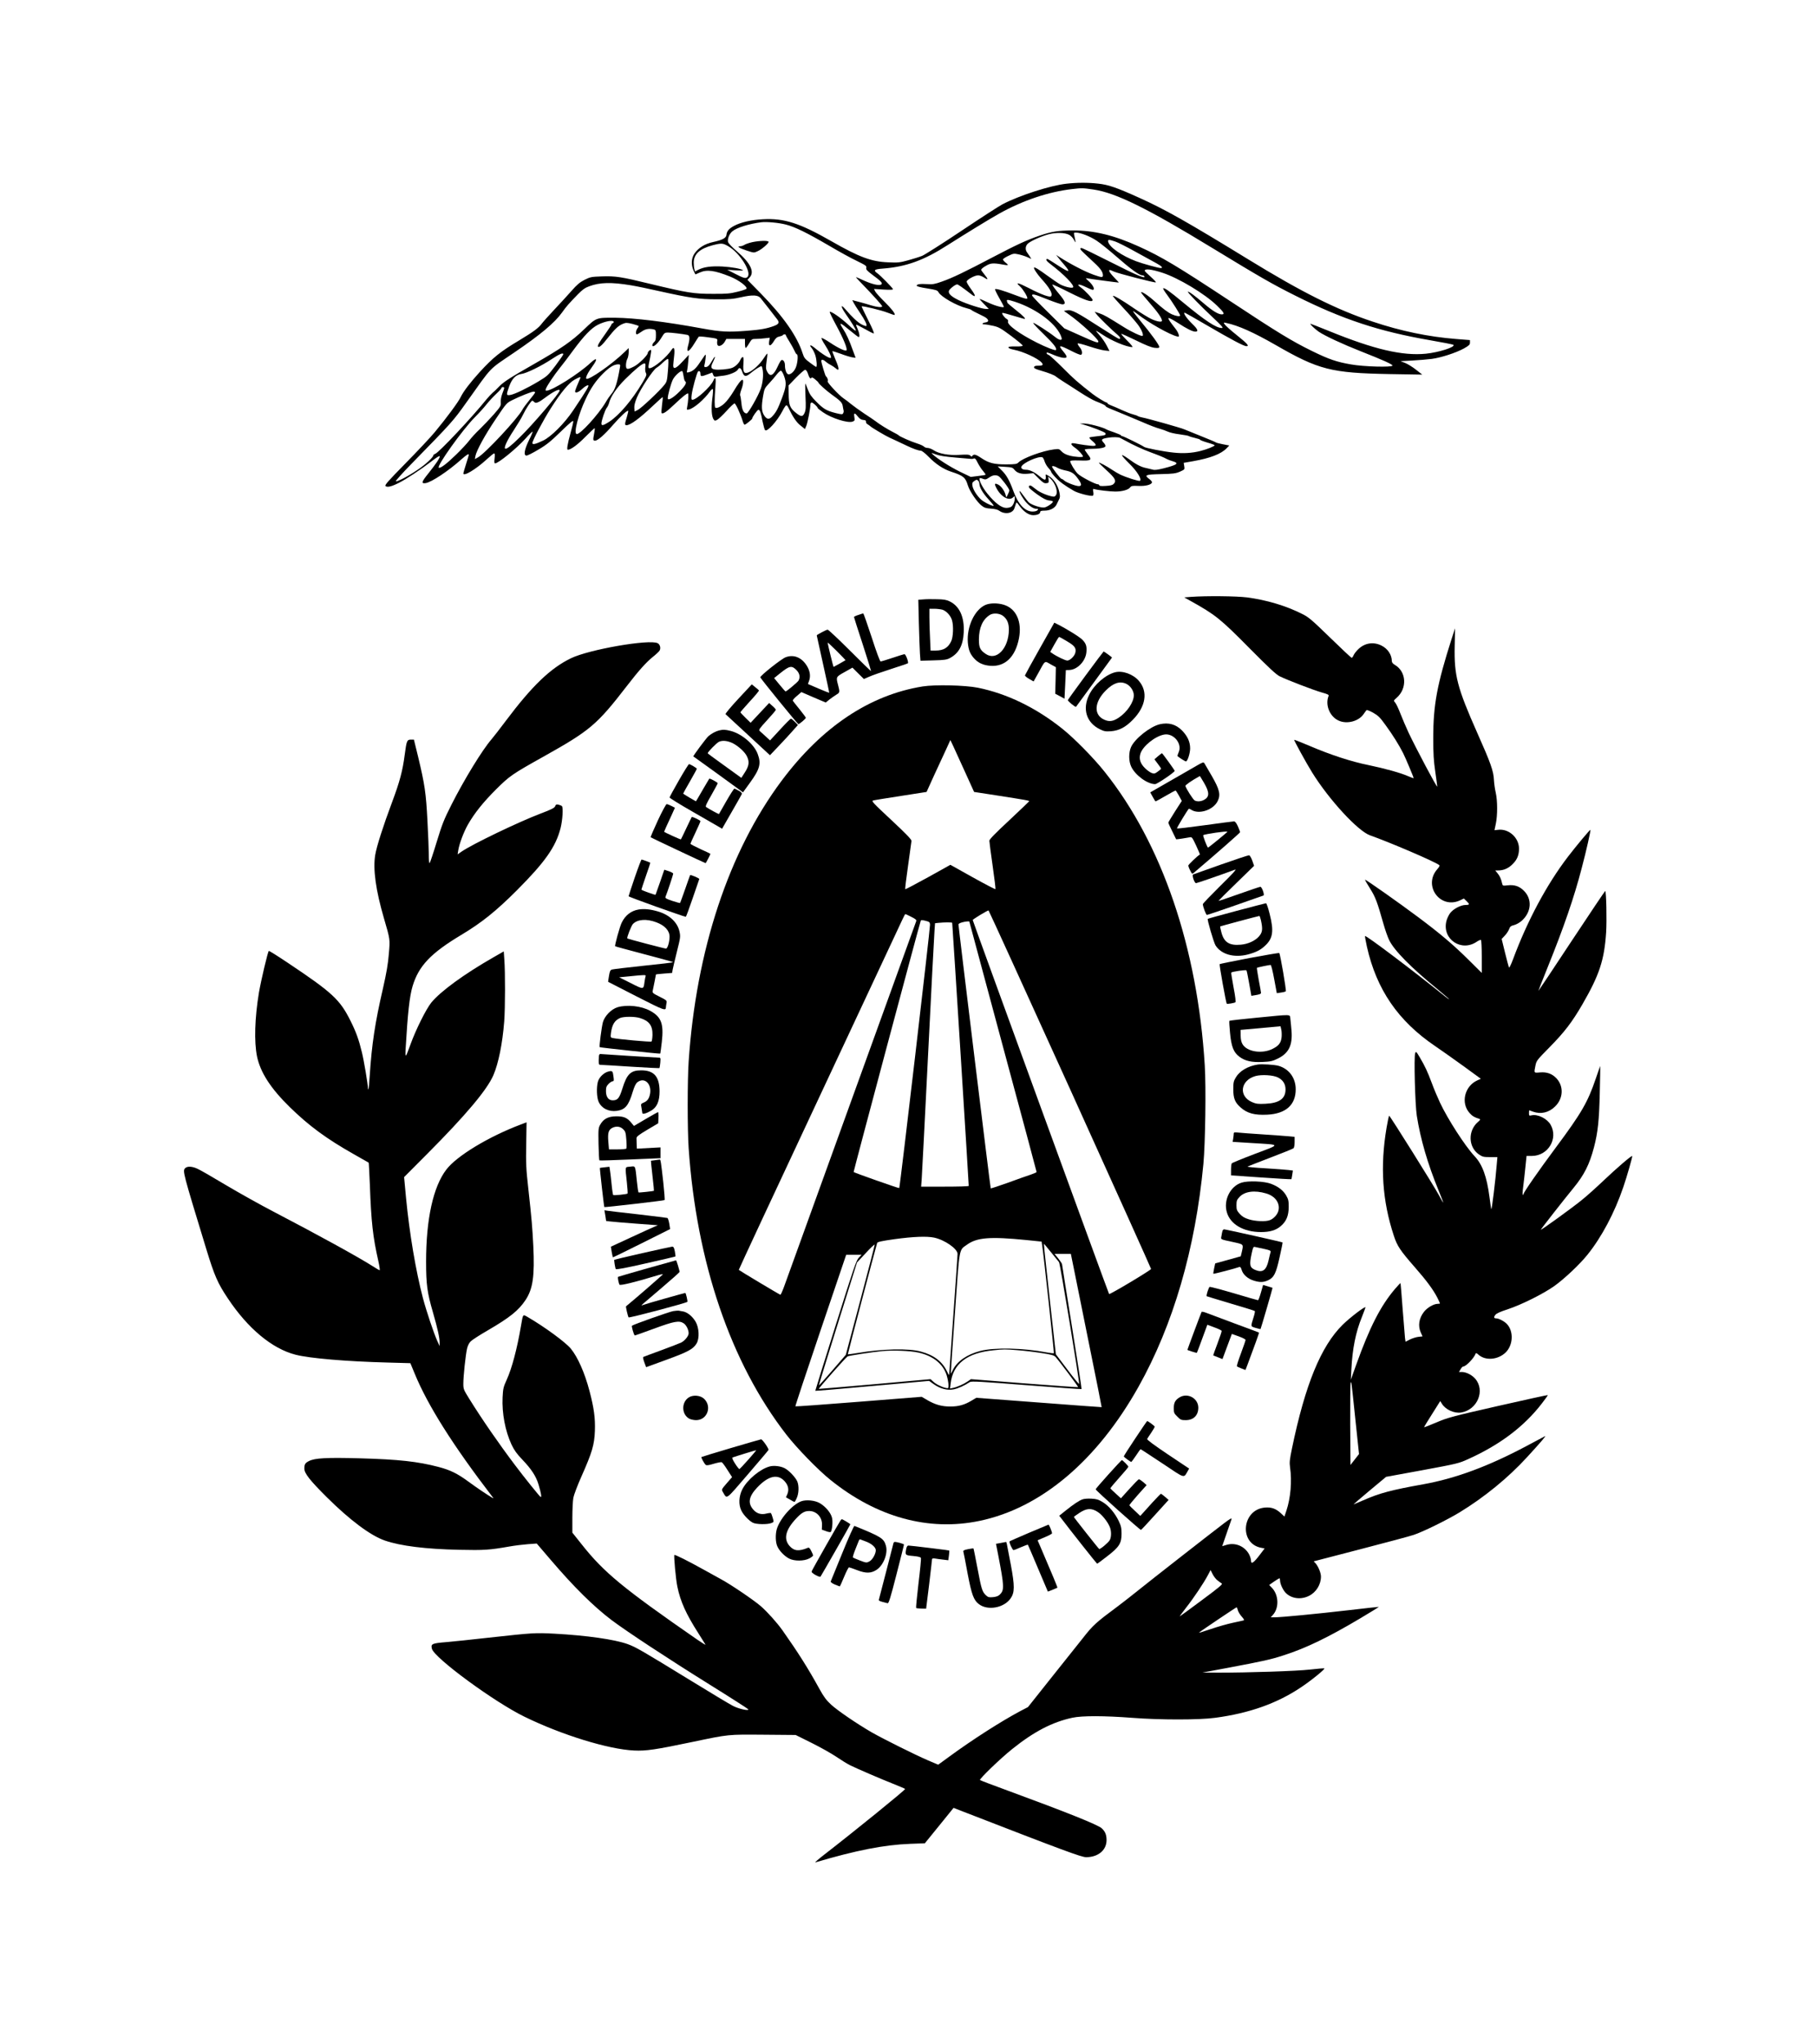 <?xml version="1.0" standalone="no"?>
<!DOCTYPE svg PUBLIC "-//W3C//DTD SVG 20010904//EN"
 "http://www.w3.org/TR/2001/REC-SVG-20010904/DTD/svg10.dtd">
<svg version="1.0" xmlns="http://www.w3.org/2000/svg"
 width="2000pt" height="2250pt" viewBox="0 0 2000 2250"
 preserveAspectRatio="xMidYMid meet">
<g transform="translate(0,2250) scale(0.1,-0.1)"
fill="#000000" stroke="none">
<path d="M11737 20478 c-177 -20 -511 -127 -702 -226 -38 -20 -241 -151 -450
-291 -209 -140 -405 -264 -435 -277 -30 -12 -100 -34 -155 -49 -91 -25 -111
-27 -220 -22 -184 7 -319 58 -625 233 -348 199 -519 254 -753 241 -129 -7
-246 -34 -319 -74 -55 -30 -78 -57 -82 -99 -4 -34 -43 -55 -148 -78 -90 -20
-158 -62 -202 -124 -37 -52 -41 -125 -12 -190 10 -23 20 -42 21 -42 2 0 22 9
46 20 80 36 164 25 338 -45 95 -39 191 -111 177 -133 -3 -6 -48 -21 -99 -33
-79 -20 -117 -24 -272 -23 -211 0 -278 11 -685 109 -328 80 -384 88 -537 83
-115 -4 -125 -6 -189 -38 -53 -27 -84 -54 -142 -120 -41 -47 -126 -139 -188
-205 -62 -66 -125 -136 -139 -155 -37 -50 -91 -90 -245 -183 -213 -127 -291
-190 -439 -351 -102 -112 -182 -216 -210 -276 -25 -53 -158 -233 -286 -387
-49 -59 -195 -214 -323 -344 -195 -199 -230 -238 -218 -249 20 -16 66 -5 147
36 77 38 240 146 354 233 105 81 118 81 67 0 -16 -24 -58 -81 -95 -127 -78
-96 -84 -117 -31 -109 65 11 248 132 392 261 58 51 82 66 82 50 0 -4 -13 -49
-30 -101 -16 -51 -30 -98 -30 -103 0 -38 136 43 257 154 39 36 76 66 82 66 8
0 9 -18 5 -55 -5 -39 -3 -55 5 -55 36 0 238 165 338 276 36 41 70 74 75 74 4
0 -12 -41 -38 -91 -52 -106 -64 -174 -28 -173 11 0 69 29 129 65 89 52 135 89
247 198 106 103 138 129 138 113 0 -12 -13 -68 -29 -124 -35 -127 -45 -188
-31 -188 32 0 107 54 193 142 55 55 101 98 103 95 2 -2 0 -28 -6 -57 -14 -72
-13 -80 9 -80 30 0 101 61 198 173 87 99 158 165 168 155 2 -2 -5 -32 -15 -67
-24 -76 -25 -91 -5 -91 44 0 146 76 293 215 57 54 104 96 106 94 3 -2 -1 -41
-7 -86 -6 -46 -8 -86 -5 -89 15 -14 55 13 141 95 92 87 134 121 150 121 8 0 3
-90 -10 -154 -5 -27 -4 -28 22 -22 56 14 167 110 232 201 12 16 25 27 29 23 4
-5 2 -53 -6 -108 -13 -106 -7 -196 15 -226 12 -17 16 -17 40 -4 14 8 60 51
102 97 41 46 81 83 88 83 13 0 66 -116 90 -195 7 -22 16 -40 21 -39 13 1 83
58 84 68 1 18 56 95 68 96 16 0 26 -26 46 -130 10 -47 22 -89 27 -94 22 -24
133 98 192 211 17 35 37 63 42 63 6 0 15 -10 21 -23 52 -108 89 -163 134 -199
l50 -40 15 35 c15 37 45 191 45 233 0 14 6 24 14 24 14 0 66 -47 66 -60 0 -4
26 -25 58 -47 94 -66 275 -123 327 -103 23 9 25 13 19 50 -8 49 3 51 38 6 20
-25 37 -36 60 -38 25 -2 32 -7 30 -20 -1 -9 6 -22 17 -27 11 -6 25 -17 33 -24
14 -14 169 -106 208 -123 14 -7 50 -23 80 -37 30 -14 80 -37 110 -52 71 -34
130 -55 155 -55 12 0 48 -28 85 -66 81 -83 162 -136 248 -165 135 -44 159 -63
185 -150 20 -66 102 -186 153 -225 29 -23 50 -29 102 -32 44 -3 75 -11 92 -24
38 -27 91 -33 129 -14 24 13 34 27 43 61 7 25 15 45 18 45 3 0 19 -19 35 -42
45 -61 100 -98 147 -98 46 0 78 15 78 35 0 11 12 15 48 15 58 0 112 27 131 66
8 16 21 42 28 57 12 22 12 38 4 78 -17 80 -63 149 -121 183 -31 18 -32 18 -30
0 6 -56 -7 -57 -70 -4 -54 45 -106 70 -147 70 -37 0 -57 14 -50 34 17 43 188
119 231 103 6 -3 18 -23 24 -45 7 -22 26 -55 42 -72 17 -18 30 -37 30 -43 0
-5 21 -33 48 -61 45 -48 100 -89 202 -148 48 -28 192 -64 210 -53 6 4 8 20 4
42 -6 31 -5 35 12 30 35 -11 175 -27 230 -27 74 0 141 18 162 44 15 19 25 21
93 18 81 -4 149 15 149 41 0 7 -13 23 -30 35 -58 44 -44 50 128 54 138 3 163
7 210 27 53 24 53 24 47 61 l-6 36 103 18 c189 33 311 80 371 144 l28 29 -68
13 c-37 7 -72 16 -78 20 -5 5 -80 36 -165 70 -85 34 -168 68 -185 75 -32 15
-407 121 -465 131 -19 4 -39 10 -45 14 -5 5 -30 13 -55 20 -25 6 -76 27 -115
44 -38 18 -91 41 -117 51 -27 10 -48 22 -48 26 0 5 -4 9 -9 9 -14 0 -109 59
-156 95 -159 124 -206 165 -326 286 -75 75 -146 140 -158 144 -20 6 -30 25
-12 25 5 0 34 -11 66 -25 31 -14 77 -28 101 -32 56 -7 58 8 9 67 -63 76 -49
77 85 9 54 -28 104 -48 110 -44 18 11 11 53 -16 84 -14 17 -24 35 -22 41 1 5
57 -9 123 -31 66 -22 144 -43 173 -46 l54 -6 -30 59 c-17 33 -51 83 -77 112
-26 29 -44 52 -40 52 3 0 33 -19 67 -41 101 -69 269 -139 332 -139 9 0 -16 31
-56 70 -39 39 -69 73 -66 76 3 2 75 -30 161 -72 112 -55 170 -78 206 -82 41
-4 51 -2 51 11 0 20 -92 147 -203 280 -49 59 -88 110 -85 112 2 2 24 -12 48
-31 119 -94 355 -228 437 -247 20 -5 22 -2 17 21 -4 15 -18 42 -33 61 -68 87
-83 110 -80 120 2 6 46 -16 99 -50 107 -70 165 -98 198 -99 37 0 26 28 -37 88
-65 63 -108 131 -75 118 10 -4 115 -64 233 -133 274 -160 412 -233 440 -233
36 0 13 26 -110 125 -62 49 -119 101 -128 114 -15 23 -15 23 19 16 134 -29
298 -103 541 -242 475 -274 612 -308 1254 -320 l360 -6 -70 55 c-38 30 -92 63
-120 74 l-50 19 130 7 c72 4 168 12 215 18 103 14 264 66 354 115 56 32 66 41
66 64 l0 28 -151 12 c-305 24 -609 87 -919 191 -398 132 -783 325 -1371 686
-667 409 -913 548 -1192 674 -254 115 -346 147 -459 159 -111 13 -239 12 -351
-1z m300 -64 c244 -36 587 -204 1303 -641 534 -325 666 -401 920 -528 518
-260 919 -392 1478 -489 139 -24 256 -47 260 -51 25 -24 -158 -83 -304 -98
-258 -25 -567 47 -1063 249 -113 46 -206 82 -207 81 -6 -6 48 -57 92 -88 66
-45 261 -136 459 -214 251 -99 356 -146 352 -159 -7 -20 -314 -12 -455 13
-158 27 -243 56 -427 146 -223 109 -382 206 -895 545 -592 391 -763 493 -1012
606 -275 125 -494 178 -728 178 -164 -1 -231 -11 -369 -58 -143 -49 -260 -104
-521 -241 -293 -154 -439 -225 -555 -265 -76 -27 -100 -31 -157 -27 -79 5
-118 -1 -118 -17 0 -8 42 -19 114 -30 100 -16 115 -21 126 -42 28 -51 198
-148 306 -175 27 -7 51 -15 54 -19 5 -6 36 -23 135 -71 57 -27 69 -61 25 -67
-37 -5 -50 -22 -16 -22 15 0 59 -7 98 -16 63 -14 84 -27 199 -112 71 -53 128
-101 126 -106 -3 -7 -34 -10 -81 -9 -57 1 -76 -2 -76 -11 0 -8 23 -18 60 -25
103 -20 262 -94 304 -140 24 -27 15 -36 -37 -36 -30 0 -43 -4 -45 -16 -2 -12
16 -21 75 -38 86 -25 150 -50 167 -66 6 -6 43 -30 81 -55 39 -24 121 -77 184
-118 63 -41 139 -85 170 -97 81 -32 111 -47 111 -55 0 -4 15 -13 33 -21 41
-16 355 -147 382 -159 63 -28 146 -60 185 -70 25 -7 62 -20 83 -30 20 -10 79
-24 130 -30 50 -7 97 -15 102 -19 6 -4 36 -14 68 -21 31 -7 57 -16 57 -20 0
-4 36 -18 80 -31 44 -12 80 -26 80 -30 0 -10 -87 -45 -155 -62 -94 -24 -192
-30 -300 -18 -113 12 -304 50 -321 62 -21 17 -229 119 -241 119 -7 0 -13 3
-13 8 0 4 -33 18 -72 32 -40 13 -82 29 -93 36 -36 22 -198 64 -245 63 l-45 -1
35 -9 c90 -25 242 -84 247 -96 8 -21 0 -25 -88 -34 -44 -4 -84 -11 -88 -14 -3
-4 11 -21 32 -38 56 -48 50 -60 -25 -52 -35 3 -88 11 -118 16 -79 15 -82 15
-87 2 -2 -6 16 -25 41 -42 40 -28 86 -79 86 -95 0 -11 -86 -6 -145 9 -41 11
-69 25 -89 46 -27 29 -31 30 -85 23 -124 -15 -342 -95 -390 -143 -19 -19 -33
-21 -134 -22 -136 0 -193 14 -276 70 -42 29 -68 40 -81 36 -11 -4 -20 -11 -20
-17 0 -6 -8 -4 -18 6 -16 14 -33 15 -119 10 -117 -8 -230 12 -288 52 -20 13
-49 24 -64 24 -16 0 -34 7 -41 15 -7 8 -42 24 -77 35 -65 20 -194 77 -203 90
-3 4 -32 20 -65 37 -57 29 -147 85 -190 119 -11 9 -65 45 -120 81 -55 37 -122
85 -150 108 -27 23 -63 50 -79 60 -50 33 -186 179 -176 189 9 9 -4 44 -20 56
-7 6 -50 148 -50 168 0 18 23 15 47 -7 11 -10 35 -27 54 -36 19 -10 44 -27 57
-38 42 -39 42 -6 0 91 -22 52 -38 95 -36 97 2 2 44 -11 93 -29 50 -19 106 -36
127 -39 l36 -5 -30 81 c-38 107 -72 182 -109 238 -51 80 -35 75 85 -25 44 -36
83 -66 88 -66 14 0 8 44 -12 89 -11 24 -19 46 -16 48 2 2 43 -19 92 -46 48
-28 94 -51 101 -51 9 0 -15 56 -61 147 -41 81 -73 149 -72 151 9 8 220 -43
285 -69 41 -16 76 -28 78 -25 11 11 -33 68 -112 146 -48 47 -93 97 -101 112
l-14 28 106 -7 c75 -4 106 -3 103 5 -6 16 -136 149 -170 173 -49 35 -38 46 59
53 256 20 450 90 712 258 208 132 469 292 570 348 260 145 542 239 800 269
111 13 120 12 237 -5z m-3389 -385 c101 -25 236 -92 476 -232 110 -65 248
-141 308 -169 98 -48 108 -55 103 -75 -4 -19 6 -31 67 -77 96 -70 117 -94 98
-107 -25 -15 -99 2 -188 42 -46 22 -87 39 -90 39 -4 0 30 -37 74 -82 114 -117
214 -229 214 -239 0 -15 -54 -10 -121 10 -35 11 -96 29 -136 39 l-72 19 16
-31 c9 -17 39 -65 68 -107 56 -83 82 -136 71 -147 -4 -3 -28 5 -53 18 -42 22
-108 84 -181 170 -51 59 -48 24 4 -51 71 -101 114 -172 114 -187 0 -8 -38 21
-84 65 -83 77 -191 152 -203 140 -3 -4 31 -73 75 -154 77 -142 123 -255 109
-269 -12 -12 -91 25 -182 86 -49 33 -92 55 -93 50 -2 -6 14 -39 37 -73 44 -68
75 -136 67 -145 -12 -12 -93 38 -181 111 -44 36 -63 34 -31 -3 14 -17 32 -54
41 -82 16 -55 20 -132 7 -126 -5 2 -36 23 -69 48 -52 39 -63 52 -78 100 -60
188 -209 402 -459 658 l-149 152 24 26 c58 62 9 161 -143 291 -49 42 -91 86
-94 99 -9 34 13 90 47 118 48 41 185 83 319 100 60 7 190 -5 268 -25z m3120
-113 c17 -9 41 -33 52 -54 20 -36 21 -36 16 -7 -3 17 -8 42 -12 58 -6 24 -4
27 19 27 50 0 154 -40 228 -89 41 -27 140 -107 220 -177 149 -131 249 -204
280 -204 10 0 21 -4 24 -10 21 -34 -81 9 -359 150 -174 88 -322 160 -331 160
-25 0 -17 -16 33 -62 26 -25 76 -71 111 -104 66 -61 91 -99 91 -134 0 -26 -14
-25 -102 6 -100 36 -262 121 -383 199 l-30 20 20 -26 c11 -15 41 -52 68 -82
79 -91 58 -91 -78 -2 -54 36 -102 65 -106 65 -25 0 -12 -23 34 -57 150 -114
268 -236 248 -256 -12 -12 -89 6 -140 32 -20 11 -83 54 -141 96 -97 71 -140
97 -148 90 -8 -7 33 -70 76 -118 95 -104 131 -167 113 -196 -12 -18 -103 14
-248 89 -122 62 -151 67 -94 16 31 -28 83 -113 79 -129 -2 -11 -33 -3 -133 35
-140 53 -212 74 -222 65 -3 -4 17 -47 46 -97 28 -49 51 -93 51 -96 0 -16 -93
9 -171 45 -48 23 -91 41 -95 41 -5 0 16 -25 46 -55 l54 -55 -32 0 c-42 0 -209
53 -297 95 -84 40 -120 74 -110 104 6 21 70 71 91 71 9 0 60 -35 157 -110 50
-39 49 -15 -2 54 -28 38 -51 76 -51 86 0 21 88 70 127 70 15 0 45 -11 66 -25
46 -32 47 -19 2 35 -19 23 -35 46 -35 50 0 15 63 56 100 66 24 7 57 6 105 -2
99 -18 104 -17 68 12 -18 14 -33 31 -33 38 0 7 26 25 59 40 54 26 61 28 111
17 29 -6 73 -20 98 -31 l44 -20 -17 28 c-10 15 -24 36 -32 47 -20 29 -16 69
10 93 32 30 150 83 232 104 82 21 176 18 223 -6z m507 -74 c28 -9 127 -59 220
-111 94 -51 198 -109 233 -128 59 -32 78 -53 48 -53 -25 0 -200 48 -271 75
-156 59 -292 153 -307 213 -7 27 6 28 77 4z m-4259 -52 c127 -72 262 -288 212
-338 -20 -20 -43 -14 -135 34 l-88 45 90 -6 c50 -4 87 -4 84 0 -17 17 -125 36
-229 42 -124 6 -202 -5 -264 -36 l-36 -19 -7 27 c-4 14 -7 47 -7 72 1 92 66
152 205 189 99 26 116 25 175 -10z m4779 -292 c178 -58 466 -231 601 -362 77
-74 89 -96 52 -96 -39 0 -101 38 -198 121 -98 84 -167 135 -175 128 -6 -6 133
-150 274 -282 102 -96 120 -117 100 -117 -62 0 -181 78 -424 279 -155 129
-211 168 -222 157 -3 -3 17 -36 45 -73 55 -74 142 -212 142 -225 0 -14 -44 -8
-89 12 -48 22 -94 57 -193 145 -68 62 -148 114 -148 97 0 -5 43 -58 96 -118
88 -100 134 -167 134 -194 0 -19 -55 -10 -119 20 -35 17 -118 68 -185 114
-138 95 -236 152 -236 138 0 -5 52 -65 116 -133 64 -68 135 -150 159 -182 39
-52 64 -111 52 -123 -9 -10 -123 43 -207 96 -184 115 -215 133 -267 151 l-54
18 20 -27 c21 -29 176 -181 229 -224 32 -27 42 -48 20 -48 -6 0 -99 57 -206
126 -260 168 -317 198 -365 189 l-37 -7 57 -40 c123 -86 323 -270 323 -297 0
-20 -27 -11 -201 67 l-174 78 -177 175 c-98 96 -178 180 -178 187 0 21 28 14
170 -43 76 -30 150 -55 164 -55 39 0 33 29 -16 90 -74 89 -98 123 -93 128 2 3
87 -36 187 -87 174 -87 246 -111 255 -85 4 13 -86 109 -131 141 -54 37 -23 42
49 7 38 -19 76 -34 82 -34 30 0 6 52 -46 98 -35 32 -35 33 -10 28 22 -5 331
-46 344 -46 2 0 -21 25 -51 56 -30 31 -54 63 -54 70 0 18 -1 18 51 -5 51 -22
446 -124 461 -119 6 2 -20 30 -56 62 -36 32 -66 61 -66 66 0 26 75 17 195 -22z
m-5850 -138 c61 -10 200 -39 310 -64 338 -75 439 -90 630 -90 144 -1 186 3
274 23 124 28 186 25 214 -11 10 -12 52 -66 93 -118 41 -52 81 -104 89 -115
27 -35 19 -52 -37 -73 -76 -28 -146 -41 -288 -52 -218 -17 -293 -13 -501 25
-401 74 -745 116 -959 118 -210 1 -204 3 -341 -128 -135 -130 -251 -210 -545
-378 -260 -148 -340 -199 -389 -250 -22 -23 -53 -54 -70 -67 -16 -14 -48 -48
-70 -75 -163 -202 -526 -588 -565 -600 -11 -4 -20 -11 -20 -16 0 -21 -89 -104
-174 -160 -103 -70 -222 -132 -239 -126 -7 2 71 89 173 193 443 453 461 474
601 671 296 415 238 355 529 553 289 196 445 327 526 440 49 69 72 95 175 201
50 51 77 71 124 88 118 44 244 47 460 11z m4226 -181 c248 -81 471 -253 514
-396 10 -34 -24 -30 -71 8 -66 53 -235 162 -241 155 -4 -4 48 -59 115 -124
110 -107 147 -154 135 -174 -5 -10 -110 30 -212 82 -191 96 -327 196 -316 231
4 12 -1 22 -15 29 -22 12 -56 58 -48 66 3 3 58 -11 122 -31 65 -19 119 -35
122 -35 19 0 -10 31 -91 95 -52 42 -95 78 -95 80 0 2 -3 10 -6 19 -8 21 9 20
87 -5z m-4416 -219 c3 -6 -1 -13 -9 -16 -9 -3 -16 -10 -16 -16 0 -5 -30 -50
-66 -101 -70 -97 -91 -133 -81 -143 12 -12 46 18 104 93 78 99 118 138 167
158 36 15 44 15 107 0 38 -10 69 -20 69 -24 0 -4 -7 -16 -15 -27 -17 -22 -20
-64 -5 -64 6 0 29 14 52 30 41 30 84 37 136 24 20 -6 22 -13 22 -64 0 -44 -4
-61 -20 -75 -20 -18 -27 -45 -11 -45 19 0 62 44 93 96 30 50 35 54 70 54 35 0
166 -16 215 -26 26 -5 28 -43 7 -118 -25 -87 10 -74 71 27 22 36 43 68 46 71
3 4 41 2 85 -4 125 -16 124 -16 118 -48 -2 -15 0 -33 5 -41 14 -21 57 0 79 39
l17 30 103 0 102 0 0 -50 c0 -27 4 -50 8 -50 4 0 21 22 37 50 29 48 32 50 75
50 25 0 69 3 99 7 l54 6 -7 -41 c-9 -58 16 -56 52 3 20 34 35 46 60 51 18 4
35 10 38 15 7 12 34 12 34 0 0 -5 18 -38 40 -72 22 -35 47 -81 56 -101 9 -21
20 -38 25 -38 15 0 10 -83 -7 -133 -16 -49 -54 -87 -84 -87 -22 0 -40 47 -40
100 0 39 -21 67 -41 55 -6 -4 -24 -35 -39 -69 -48 -104 -85 -120 -119 -50 -12
24 -12 42 -3 108 7 44 10 81 8 84 -3 2 -20 -20 -39 -50 -41 -64 -115 -134
-165 -155 -53 -22 -66 -1 -59 95 4 55 2 72 -8 72 -7 0 -18 -13 -25 -29 -14
-36 -56 -76 -92 -90 -40 -15 -150 -25 -192 -17 -43 8 -46 27 -16 86 29 57 24
73 -6 20 -34 -60 -53 -80 -77 -80 -15 0 -18 5 -13 23 4 12 9 45 12 72 5 47 4
49 -11 30 -8 -11 -32 -46 -53 -77 -41 -63 -75 -93 -117 -104 -27 -7 -28 -6
-21 22 3 16 9 61 12 99 l6 70 -67 -72 c-72 -79 -105 -93 -105 -45 1 15 5 61
10 102 10 85 -1 112 -28 70 -52 -79 -186 -193 -237 -202 -23 -4 -23 5 2 120 8
40 13 76 9 79 -8 8 -36 -17 -36 -32 0 -25 -101 -124 -152 -149 -75 -38 -88
-35 -88 17 1 23 7 53 15 67 8 14 14 46 15 72 l0 47 -47 -45 c-136 -133 -397
-314 -419 -292 -11 12 15 65 67 136 61 83 51 105 -19 40 -130 -122 -425 -308
-488 -308 -10 0 -11 6 -4 24 13 34 91 150 148 221 27 33 96 123 152 200 118
160 199 244 270 280 75 38 162 55 175 35z m-555 -360 c0 -5 -38 -60 -85 -123
-82 -108 -90 -116 -188 -175 -127 -76 -262 -141 -310 -149 -45 -7 -46 0 -13
93 32 88 73 129 134 138 58 8 218 86 337 165 85 56 125 73 125 51z m1152 -179
c-9 -111 -12 -123 -40 -158 -53 -67 -256 -258 -292 -275 l-35 -17 -3 39 c-2
26 7 63 28 114 40 96 178 306 216 328 16 9 49 36 74 61 25 24 49 40 54 36 5
-4 4 -58 -2 -128z m-249 38 c-3 -23 -1 -50 6 -63 11 -20 7 -32 -37 -107 -116
-194 -255 -358 -366 -431 -66 -42 -86 -47 -86 -19 0 32 39 147 58 172 11 13
22 38 26 54 17 70 86 171 178 262 111 110 187 172 210 173 13 0 15 -7 11 -41z
m-279 -1 c-30 -174 -54 -250 -98 -298 -12 -14 -38 -51 -57 -84 -81 -138 -288
-365 -323 -353 -33 11 20 216 100 384 56 121 112 203 193 283 70 70 119 99
163 100 25 0 27 -2 22 -32z m1572 -34 c8 -58 0 -135 -21 -199 -27 -79 -138
-274 -156 -275 -32 0 -52 38 -58 113 -4 39 -10 77 -14 84 -4 6 2 36 13 65 21
54 26 108 12 108 -15 0 -48 -43 -100 -131 -28 -47 -72 -105 -96 -127 -43 -40
-90 -61 -103 -48 -9 9 -9 97 1 219 9 110 2 133 -23 76 -29 -66 -186 -209 -229
-209 -12 0 -14 10 -9 53 7 64 58 249 71 259 15 10 26 -1 26 -28 0 -29 10 -30
78 -4 l52 20 10 -25 c7 -19 15 -24 32 -21 13 3 48 8 78 11 66 8 147 41 161 66
16 30 34 22 49 -23 20 -57 41 -59 98 -10 44 36 98 71 114 72 4 0 10 -21 14
-46z m495 -31 c15 -50 30 -68 40 -52 5 9 17 4 42 -17 20 -16 36 -32 36 -36 1
-11 86 -87 144 -129 99 -71 116 -89 123 -127 3 -20 8 -44 10 -52 2 -8 -1 -22
-6 -30 -8 -12 -18 -12 -82 4 -102 26 -133 45 -212 124 -54 54 -74 83 -93 133
-13 34 -26 65 -28 68 -3 2 -2 -60 1 -140 6 -119 4 -150 -9 -181 -21 -49 -40
-48 -102 3 -61 50 -73 83 -74 205 l-1 92 83 86 c46 47 91 86 99 86 10 0 21
-15 29 -37z m-1367 -32 c4 -28 11 -53 16 -56 23 -14 6 -47 -59 -113 -70 -71
-131 -106 -131 -76 0 36 35 163 56 206 22 44 88 103 104 93 4 -3 10 -27 14
-54z m1105 4 c30 -80 26 -119 -22 -247 -44 -117 -63 -154 -106 -200 -34 -38
-61 -35 -90 10 -29 44 -32 98 -11 217 13 75 17 84 65 135 28 30 66 74 84 98
18 23 39 42 46 42 8 0 23 -25 34 -55z m-2242 -27 c-34 -77 -57 -135 -57 -145
0 -25 37 -12 79 27 23 22 51 40 62 40 20 0 -6 -44 -164 -280 -95 -141 -240
-286 -327 -328 -86 -41 -120 -49 -120 -28 0 26 119 251 202 381 112 176 197
278 260 315 58 32 73 37 65 18z m-837 -108 c0 -5 -9 -33 -21 -62 -12 -32 -19
-69 -17 -95 3 -40 -1 -46 -76 -133 -44 -50 -114 -123 -155 -163 -42 -39 -94
-96 -117 -127 -23 -30 -88 -100 -145 -155 -103 -100 -169 -150 -189 -143 -31
10 260 418 396 555 45 45 104 110 131 145 28 35 76 86 107 115 31 29 56 57 56
63 0 5 7 10 15 10 8 0 15 -4 15 -10z m610 -28 c0 -29 -293 -373 -437 -513
-100 -98 -145 -133 -162 -127 -19 6 22 95 94 203 40 61 86 137 102 171 33 69
90 154 102 154 5 0 14 -7 21 -14 16 -20 49 -7 119 46 90 68 161 104 161 80z
m-270 -21 c0 -5 -27 -42 -61 -82 -33 -40 -69 -89 -79 -108 -48 -93 -408 -480
-489 -525 l-34 -19 6 34 c12 61 104 230 225 409 116 173 118 175 182 207 84
42 210 92 233 93 9 0 17 -4 17 -9z m6438 -500 c9 -4 35 -18 57 -30 80 -45 202
-101 285 -131 90 -33 143 -55 175 -73 11 -6 38 -16 59 -22 79 -23 59 -40 -98
-80 -60 -15 -97 -20 -115 -14 -14 4 -48 12 -76 18 -56 11 -110 39 -202 107
-35 25 -63 40 -63 33 0 -7 36 -48 81 -92 85 -83 141 -174 116 -189 -12 -6
-144 35 -217 69 -19 9 -60 33 -90 53 -59 40 -140 83 -145 78 -2 -2 36 -39 84
-83 96 -87 112 -117 80 -150 -14 -15 -36 -20 -89 -23 -47 -3 -70 -1 -70 7 0 6
-7 11 -16 11 -29 0 -189 84 -222 117 -32 32 -82 116 -82 137 0 8 31 10 103 8
130 -5 142 4 91 67 -18 24 -34 48 -34 52 0 5 29 9 64 9 91 0 157 11 163 27 3
8 -4 24 -16 37 -36 39 -29 47 49 59 48 8 110 7 128 -2z m-1808 -217 c91 -8
170 -14 175 -15 6 -1 17 2 25 5 12 5 23 -8 42 -48 15 -29 41 -70 59 -90 17
-20 30 -39 27 -41 -2 -3 -40 -9 -84 -14 l-79 -10 -120 58 c-108 53 -248 142
-300 192 -18 17 -16 17 35 -2 39 -15 104 -25 220 -35z m644 -132 c30 -38 75
-52 148 -46 l63 6 57 -57 c46 -46 62 -56 85 -53 26 3 28 6 25 38 l-4 35 22
-20 c60 -55 92 -158 58 -191 -14 -14 -22 -14 -85 5 -38 12 -89 36 -113 53 -24
18 -51 39 -61 46 -21 16 -41 8 -32 -14 3 -8 44 -42 91 -76 64 -45 97 -62 129
-66 24 -2 43 -8 43 -12 0 -16 -62 -59 -93 -65 -36 -7 -138 26 -171 54 -10 9
-36 42 -59 74 -22 31 -42 55 -44 53 -9 -8 40 -92 76 -129 41 -44 80 -67 112
-67 18 0 19 -2 9 -15 -7 -9 -29 -15 -55 -15 -82 0 -158 80 -210 224 -43 117
-76 177 -126 226 l-47 47 81 -5 c72 -4 84 -8 101 -30z m473 21 c15 -10 54 -23
86 -30 73 -15 98 -31 142 -91 42 -57 45 -82 10 -82 -34 0 -136 39 -161 61 -11
11 -25 19 -31 19 -10 0 -103 121 -103 134 0 12 32 5 57 -11z m-646 -93 c24
-13 119 -138 119 -157 0 -8 -8 -28 -17 -46 l-16 -32 -8 27 c-12 46 -49 98 -81
114 -41 21 -46 10 -19 -40 49 -94 136 -142 181 -101 19 18 20 17 20 -8 0 -35
-17 -78 -38 -93 -9 -8 -35 -14 -56 -14 -52 0 -123 53 -206 155 -56 68 -101
158 -86 172 3 3 19 0 35 -7 26 -10 34 -9 68 14 40 28 72 32 104 16z m-223 -52
c7 -7 12 -21 12 -32 1 -40 39 -105 100 -171 34 -37 60 -69 57 -71 -7 -7 -65
18 -115 50 -49 31 -110 118 -118 168 -5 29 -2 38 17 52 28 19 31 20 47 4z"/>
<path d="M8281 19835 c-35 -8 -74 -21 -87 -30 -13 -8 -32 -15 -44 -15 -44 0
-16 -20 64 -46 84 -28 85 -28 125 -9 45 20 121 85 121 103 0 16 -98 14 -179
-3z"/>
<path d="M13110 15931 l-75 -6 70 -39 c273 -152 328 -196 650 -522 210 -212
293 -289 330 -307 83 -41 375 -153 463 -178 66 -18 81 -26 76 -38 -40 -98 12
-228 111 -272 89 -41 215 -9 271 67 15 22 31 43 35 48 4 5 37 -8 73 -28 56
-32 75 -50 139 -139 78 -107 146 -216 191 -305 26 -51 116 -265 116 -276 0 -3
-26 7 -57 20 -82 37 -263 87 -442 124 -189 38 -420 114 -644 210 -93 39 -170
70 -172 68 -4 -5 132 -254 198 -360 186 -300 505 -646 638 -692 205 -72 693
-280 758 -325 11 -7 8 -17 -21 -50 -155 -181 35 -439 251 -341 l44 21 29 -28
c37 -35 35 -43 -10 -43 -54 0 -138 -45 -172 -92 -15 -21 -34 -61 -40 -88 -47
-197 165 -340 334 -225 21 14 42 23 47 20 5 -4 9 -85 9 -185 l0 -178 -142 141
c-166 165 -314 291 -558 473 -204 153 -580 418 -585 412 -2 -2 23 -46 56 -98
60 -96 77 -142 149 -395 17 -60 44 -137 60 -170 54 -114 241 -304 533 -542 70
-58 127 -107 127 -110 0 -3 -19 10 -42 29 -335 271 -872 677 -883 666 -2 -2 7
-56 21 -118 106 -471 343 -816 749 -1092 66 -45 207 -144 313 -221 l192 -140
-38 -17 c-141 -63 -186 -249 -86 -360 31 -34 50 -46 107 -64 15 -5 13 -10 -17
-36 -110 -97 -104 -275 12 -355 40 -27 51 -30 124 -30 l80 0 -7 -80 c-14 -177
-54 -500 -60 -493 -2 2 -11 61 -20 133 -29 224 -78 359 -164 450 -103 109
-297 410 -381 590 -26 55 -67 152 -90 215 -48 128 -73 182 -133 284 -38 64
-41 67 -50 45 -15 -39 -1 -569 18 -689 40 -256 120 -531 239 -820 30 -74 54
-135 52 -137 -1 -1 -22 34 -46 80 -50 95 -540 877 -549 877 -4 0 -17 -60 -29
-132 -72 -426 -47 -803 80 -1188 36 -112 70 -163 232 -348 129 -147 203 -248
247 -334 16 -32 29 -60 29 -63 0 -3 -12 -5 -27 -5 -44 -1 -115 -43 -150 -89
-55 -71 -67 -154 -34 -227 l19 -42 -44 -5 c-24 -2 -67 -16 -94 -29 l-49 -25
-6 41 c-2 23 -14 167 -26 321 -11 154 -22 281 -24 283 -1 2 -29 -28 -61 -65
-159 -187 -279 -423 -426 -833 l-59 -165 6 117 c11 223 48 409 116 574 21 54
39 101 39 105 0 19 -171 -112 -251 -191 -239 -235 -413 -660 -558 -1361 -26
-126 -29 -154 -21 -210 22 -150 6 -335 -40 -474 l-22 -66 -42 39 c-53 48 -102
66 -172 60 -255 -21 -290 -397 -41 -443 l37 -7 -47 -62 c-73 -97 -103 -118
-103 -71 0 14 -9 43 -19 64 -47 92 -151 137 -248 109 l-50 -15 47 136 c26 75
51 146 55 159 5 19 -10 11 -82 -43 -127 -96 -807 -627 -948 -741 -66 -53 -163
-129 -215 -168 -248 -184 -279 -212 -390 -354 -60 -75 -220 -277 -357 -448
l-248 -312 -90 -47 c-211 -113 -516 -308 -769 -493 l-129 -94 -111 47 c-144
62 -493 236 -621 309 -161 93 -375 239 -447 305 -52 48 -80 85 -129 174 -127
231 -238 405 -405 642 -60 85 -166 203 -239 267 -74 65 -338 244 -440 298 -33
18 -118 65 -190 105 -167 93 -316 168 -322 161 -8 -8 16 -272 33 -349 33 -162
95 -300 232 -514 37 -60 72 -115 77 -123 5 -8 -36 17 -91 55 -820 568 -1028
740 -1272 1049 l-102 128 0 162 c0 89 5 189 11 222 6 32 46 138 89 234 118
266 142 348 148 501 5 144 -10 251 -59 439 -53 201 -129 373 -206 467 -57 70
-292 242 -475 348 -55 31 -50 38 -73 -95 -43 -254 -101 -471 -157 -594 -37
-81 -41 -97 -46 -196 -8 -175 29 -369 98 -518 30 -63 57 -101 119 -166 99
-103 151 -183 178 -272 28 -92 38 -148 23 -139 -13 8 -182 218 -281 350 -179
237 -360 499 -502 727 -64 103 -67 109 -67 170 0 82 25 318 41 386 8 34 23 63
41 80 15 15 98 69 185 119 244 142 340 219 417 334 82 124 102 264 86 599 -11
209 -16 276 -56 640 -23 204 -26 267 -22 476 l4 242 -66 -25 c-350 -132 -703
-345 -817 -495 -145 -189 -223 -545 -223 -1013 0 -251 12 -341 75 -557 53
-184 75 -285 74 -336 l0 -37 -25 55 c-38 83 -120 327 -159 474 -78 297 -148
710 -186 1105 l-21 226 254 255 c425 427 659 705 729 867 56 131 100 348 119
592 11 146 12 542 1 683 l-6 87 -115 -66 c-322 -184 -583 -375 -683 -498 -57
-71 -168 -293 -227 -455 -57 -158 -61 -161 -55 -50 23 394 43 574 76 685 67
224 200 364 537 566 224 134 384 263 611 490 310 311 428 478 481 684 22 87
31 228 15 243 -5 5 -22 12 -38 16 -23 5 -29 2 -36 -17 -8 -19 -39 -35 -163
-82 -244 -93 -745 -334 -865 -416 l-46 -32 7 44 c11 72 61 204 106 283 72 126
167 245 309 387 151 150 177 168 522 361 516 289 589 351 919 778 129 168 213
261 282 317 37 29 73 63 79 74 14 28 4 66 -22 80 -88 47 -756 -69 -955 -166
-225 -109 -427 -303 -716 -688 -67 -89 -138 -181 -159 -205 -100 -115 -300
-442 -439 -717 -85 -168 -104 -217 -165 -417 -38 -126 -73 -228 -77 -228 -5 0
-8 42 -8 93 0 50 -7 218 -15 372 -16 309 -29 397 -102 703 l-47 192 -33 0
c-43 0 -48 -13 -68 -165 -23 -178 -55 -298 -138 -520 -99 -264 -172 -492 -187
-585 -26 -155 6 -388 96 -696 69 -237 68 -229 54 -393 -9 -109 -25 -205 -65
-381 -87 -375 -123 -615 -145 -954 -5 -82 -12 -151 -15 -154 -3 -3 -5 2 -5 10
0 43 -44 306 -67 398 -33 137 -64 223 -124 343 -117 235 -198 311 -689 639
-112 75 -207 135 -211 132 -11 -6 -86 -325 -109 -459 -46 -278 -54 -540 -21
-702 37 -176 150 -352 362 -559 213 -208 405 -348 700 -515 90 -51 165 -93
167 -95 2 -1 7 -109 13 -241 15 -413 33 -575 93 -840 13 -57 19 -103 15 -103
-5 0 -39 20 -76 44 -153 98 -602 345 -1093 601 -146 76 -382 208 -525 293
-143 86 -282 166 -310 178 -61 29 -116 31 -138 6 -28 -30 -24 -45 233 -887 90
-295 126 -378 238 -545 220 -331 487 -554 746 -620 157 -40 558 -74 1012 -86
l251 -7 48 -116 c143 -348 420 -788 859 -1360 9 -12 8 -13 -4 -6 -64 38 -172
111 -262 177 -122 90 -201 129 -331 163 -229 60 -436 83 -867 95 -365 10 -494
3 -559 -30 -42 -21 -51 -36 -51 -83 0 -53 61 -130 249 -317 254 -252 479 -420
637 -475 174 -60 450 -94 819 -102 277 -6 332 -2 550 36 61 11 153 22 206 26
l97 7 148 -173 c260 -305 478 -520 679 -672 173 -129 607 -415 1082 -711 227
-141 415 -262 419 -268 13 -21 -101 3 -166 36 -36 18 -252 148 -480 288 -517
317 -592 361 -681 393 -144 52 -454 96 -808 115 -213 11 -230 10 -731 -45
-173 -20 -380 -41 -459 -48 -157 -13 -170 -19 -157 -73 26 -101 689 -588 1021
-749 412 -201 923 -358 1205 -371 132 -6 234 9 645 95 401 84 381 82 779 79
l354 -3 177 -88 c97 -48 219 -117 272 -153 53 -36 121 -78 152 -93 66 -33 341
-152 491 -211 58 -23 109 -45 113 -49 7 -7 -551 -460 -888 -721 -66 -51 -111
-90 -100 -87 450 133 756 193 1043 204 l162 6 138 170 c75 93 146 181 158 195
l20 25 110 -43 c1098 -426 1298 -500 1349 -500 132 0 225 77 225 188 0 58 -15
95 -53 130 -41 38 -377 173 -1027 412 -168 61 -309 115 -313 119 -11 10 225
238 353 340 240 193 444 299 665 346 105 23 355 22 655 -1 308 -24 739 -24
915 0 375 50 680 158 943 334 115 76 275 207 259 210 -8 2 -79 -4 -158 -13
-147 -17 -678 -34 -1004 -34 l-180 1 285 53 c387 73 465 90 610 137 246 79
492 198 848 410 111 66 201 122 200 123 -2 1 -149 -15 -328 -36 -353 -41 -749
-79 -819 -79 l-44 0 21 23 c73 77 69 223 -9 303 l-29 30 53 37 c29 20 57 37
60 37 4 0 7 -12 7 -27 1 -39 34 -108 67 -139 65 -60 164 -71 251 -28 80 40
132 125 132 213 0 40 -31 115 -61 147 l-19 20 512 133 c282 73 547 144 588
158 99 32 367 164 504 247 274 167 536 381 744 608 157 171 217 242 197 231
-11 -6 -102 -54 -201 -107 -423 -225 -783 -358 -1139 -422 -347 -62 -481 -97
-659 -176 -50 -22 -98 -42 -106 -45 -8 -4 69 63 171 148 l186 155 399 73 c384
71 403 76 504 122 350 158 615 358 811 612 38 49 68 91 66 93 -2 2 -249 -52
-548 -120 -505 -115 -553 -128 -678 -181 -73 -31 -134 -55 -136 -53 -1 2 38
67 88 145 l90 143 18 -29 c39 -65 136 -109 212 -97 179 29 268 243 154 373
-37 42 -98 72 -145 73 l-33 0 18 30 c9 17 22 30 28 30 31 0 120 93 138 143 3
8 13 4 29 -11 77 -71 217 -59 302 24 82 82 88 232 13 312 -27 29 -89 62 -116
62 -28 0 -32 12 -12 38 11 16 55 36 136 62 154 51 394 171 515 257 111 80 277
236 363 343 157 195 299 463 395 745 39 113 103 337 98 342 -7 8 -173 -135
-314 -269 -81 -77 -190 -175 -243 -217 -107 -87 -449 -334 -449 -325 0 6 254
331 361 461 117 143 174 256 224 445 43 165 57 295 64 603 4 160 6 291 5 293
0 1 -23 -61 -49 -139 -89 -261 -156 -377 -440 -759 -186 -250 -355 -493 -355
-511 0 -5 -4 -9 -8 -9 -5 0 -3 39 4 88 6 48 17 144 24 214 l13 126 58 0 c179
0 293 190 207 343 -38 67 -141 119 -209 104 -27 -6 -29 -5 -29 24 0 17 1 31 3
31 1 0 20 -7 42 -15 86 -31 174 -10 242 57 90 88 97 220 17 308 -48 52 -107
74 -184 67 -68 -6 -66 -9 -49 76 11 54 17 61 158 204 161 164 245 273 358 468
188 325 242 489 262 795 8 130 2 443 -10 454 -2 2 -168 -245 -369 -549 -201
-305 -366 -552 -367 -551 -1 1 44 116 101 257 179 443 293 774 376 1094 50
188 101 417 96 422 -4 5 -157 -178 -248 -297 -234 -306 -447 -705 -604 -1128
-22 -59 -41 -97 -44 -90 -4 7 -24 81 -44 163 l-37 151 35 37 c19 20 40 52 47
71 10 29 20 36 56 45 25 7 61 27 84 48 106 96 116 237 23 329 -50 51 -105 69
-181 60 -51 -6 -53 -5 -59 21 -10 48 -27 85 -52 114 l-24 29 32 0 c61 0 114
23 160 70 50 49 70 100 70 171 -1 121 -114 222 -232 206 -21 -3 -38 -4 -38 -4
0 1 7 34 15 72 19 91 19 252 -1 340 -9 39 -18 102 -20 140 -4 98 -36 188 -184
520 -220 496 -255 631 -248 953 l4 197 -39 -120 c-159 -498 -201 -723 -201
-1085 0 -180 5 -255 22 -372 12 -82 22 -156 22 -165 0 -20 -232 417 -315 592
-28 61 -69 155 -90 210 -21 55 -47 110 -58 122 -19 22 -19 22 17 54 117 103
107 286 -20 361 -23 13 -34 28 -34 42 0 69 -45 137 -114 171 -86 43 -180 30
-251 -36 -24 -22 -48 -53 -55 -69 -7 -17 -17 -30 -22 -30 -5 0 -111 99 -236
221 -202 196 -236 226 -307 261 -179 91 -391 154 -608 183 -118 15 -451 18
-617 6z m1810 -9065 l39 -369 -47 -60 -47 -60 -3 444 c-1 244 1 451 5 459 8
18 5 46 53 -414z m-1522 -1757 c16 -13 38 -29 48 -35 16 -9 -12 -33 -219 -187
-131 -98 -240 -177 -242 -177 -2 0 30 44 72 98 84 107 195 273 239 357 l29 55
22 -44 c12 -24 35 -54 51 -67z m227 -330 c4 -17 23 -49 42 -70 24 -27 31 -40
22 -43 -8 -2 -61 -14 -118 -26 -58 -12 -167 -43 -243 -69 -76 -26 -135 -44
-131 -40 15 15 408 279 414 279 4 0 10 -14 14 -31z"/>
<path d="M10161 15903 l-53 -4 6 -257 c4 -141 9 -292 12 -336 l6 -78 142 4
c119 3 147 7 181 25 99 53 146 139 153 284 8 169 -46 287 -154 340 -37 18 -67
23 -143 24 -53 2 -120 1 -150 -2z m211 -113 c44 -13 93 -66 107 -117 18 -62
13 -182 -8 -228 -34 -74 -85 -105 -175 -105 l-53 0 -6 137 c-4 75 -7 178 -7
230 l0 93 53 0 c28 0 69 -5 89 -10z"/>
<path d="M10844 15841 c-118 -54 -204 -240 -191 -412 7 -80 23 -123 67 -173
46 -52 102 -78 183 -84 160 -11 273 98 313 303 35 184 -31 329 -170 370 -68
20 -152 19 -202 -4z m195 -118 c46 -35 66 -81 66 -153 -2 -206 -137 -348 -255
-267 -62 42 -75 69 -75 160 1 129 41 219 120 269 37 24 105 19 144 -9z"/>
<path d="M9448 15732 c-27 -8 -48 -19 -48 -23 0 -4 43 -139 96 -300 52 -160
93 -293 92 -295 -2 -2 -107 100 -233 226 -127 127 -237 230 -245 230 -13 0
-120 -56 -120 -63 0 -2 31 -144 70 -317 38 -172 69 -314 67 -315 -1 -1 -54 20
-118 47 l-116 50 14 39 c17 51 8 107 -27 163 -58 92 -145 126 -233 92 -46 -17
-283 -205 -278 -221 4 -15 411 -515 419 -515 11 0 82 60 82 70 0 5 -31 46 -68
92 -37 46 -71 88 -75 95 -4 6 13 28 44 53 l50 43 134 -58 134 -57 43 35 c24
18 58 42 76 53 36 21 37 28 17 104 -24 90 -24 90 71 143 l87 49 63 -63 63 -62
58 25 c32 15 139 52 238 84 99 32 183 60 188 64 11 9 -23 100 -37 100 -7 0
-66 -18 -131 -40 -65 -22 -125 -40 -132 -40 -7 0 -46 103 -98 265 -48 146 -90
265 -93 264 -4 0 -28 -8 -54 -17z m-141 -498 c-4 -4 -129 -74 -132 -74 -3 0
-65 253 -65 267 0 4 45 -37 100 -92 54 -54 98 -100 97 -101z m-541 -108 c36
-36 44 -78 24 -116 -9 -17 -132 -120 -143 -120 -3 0 -33 33 -66 74 l-60 73 62
50 c108 87 131 91 183 39z"/>
<path d="M11445 15363 c-88 -156 -161 -289 -163 -296 -1 -7 20 -24 46 -39 l49
-28 52 93 c78 143 67 135 135 96 l58 -32 -3 -146 -4 -146 51 -27 51 -28 8 158
7 157 38 1 c88 3 178 96 188 194 6 65 -2 93 -39 134 -25 30 -176 124 -284 178
l-30 15 -160 -284z m300 79 c85 -50 104 -76 91 -127 -9 -37 -59 -85 -88 -85
-22 0 -120 47 -166 80 l-22 15 46 83 c25 45 48 82 52 82 4 0 43 -21 87 -48z"/>
<path d="M11951 15068 c-106 -144 -195 -267 -197 -273 -4 -10 84 -82 90 -74 1
2 91 124 199 272 108 147 197 269 197 270 0 4 -87 67 -92 67 -2 0 -91 -118
-197 -262z"/>
<path d="M12274 15101 c-105 -27 -230 -135 -285 -247 -78 -157 -31 -307 117
-380 47 -23 63 -26 122 -22 90 7 160 43 242 127 143 146 168 308 66 427 -63
74 -179 116 -262 95z m123 -127 c46 -22 83 -78 83 -126 0 -76 -74 -185 -165
-246 -63 -42 -105 -48 -160 -23 -119 53 -112 193 17 322 83 83 154 106 225 73z"/>
<path d="M8126 14808 c-82 -88 -144 -163 -140 -168 5 -4 117 -108 249 -230
l240 -222 98 103 c54 57 124 132 154 167 l56 63 -33 34 c-19 19 -39 35 -44 35
-6 0 -60 -54 -120 -120 l-110 -119 -50 46 c-28 25 -57 52 -65 59 -12 11 1 29
82 117 53 58 97 109 97 115 0 5 -17 25 -37 42 l-37 33 -102 -109 -102 -109
-56 55 c-31 30 -56 57 -56 61 0 3 47 57 104 120 58 62 103 117 100 120 -2 4
-21 21 -42 37 l-37 30 -149 -160z"/>
<path d="M10155 14945 c-583 -94 -1108 -445 -1551 -1037 -582 -779 -942 -1867
-1024 -3093 -14 -207 -14 -745 0 -950 86 -1258 462 -2363 1076 -3155 114 -147
349 -389 484 -497 511 -412 1080 -568 1640 -452 676 140 1294 661 1751 1475
383 683 626 1516 715 2454 21 227 30 844 15 1085 -80 1297 -471 2442 -1104
3233 -122 153 -336 370 -467 474 -290 231 -607 384 -926 449 -142 28 -470 36
-609 14z m469 -945 l98 -216 247 -38 c333 -52 362 -57 359 -65 -2 -4 -101 -98
-220 -210 -155 -144 -218 -209 -218 -224 0 -12 16 -136 36 -275 20 -139 34
-255 31 -258 -3 -3 -116 56 -251 131 l-245 137 -246 -137 c-136 -75 -249 -134
-251 -132 -3 3 11 119 31 258 20 140 37 263 38 274 1 15 -58 77 -222 230 -203
189 -222 210 -200 215 13 4 151 26 306 50 l282 44 82 181 c46 99 105 227 132
285 l48 105 33 -70 c18 -38 76 -167 130 -285z m1155 -3488 c490 -1082 891
-1972 891 -1978 -1 -13 -454 -284 -462 -276 -6 6 -1497 4094 -1501 4116 -2 8
158 104 174 106 3 0 407 -886 898 -1968z m-1748 1897 c47 -23 59 -34 54 -47
-3 -9 -325 -899 -715 -1977 -390 -1078 -723 -1999 -740 -2047 -18 -49 -36 -88
-40 -88 -7 0 -448 264 -458 274 -2 2 396 856 884 1897 488 1042 900 1922 916
1957 15 34 31 62 33 62 3 0 33 -14 66 -31z m206 -85 c3 -34 -331 -2892 -339
-2900 -5 -4 -493 168 -502 177 -3 3 723 2723 739 2766 3 8 15 8 52 -1 43 -11
48 -15 50 -42z m433 32 c0 -2 167 -621 370 -1376 204 -754 370 -1375 370
-1379 0 -4 -28 -16 -62 -28 -35 -11 -147 -51 -251 -89 -103 -37 -189 -65 -192
-63 -4 4 -355 2876 -355 2905 0 7 17 16 38 22 39 11 82 15 82 8z m-189 -13
c10 -124 184 -2890 182 -2895 -3 -5 -121 -8 -264 -8 l-260 0 6 78 c3 42 35
655 70 1362 35 707 67 1324 71 1372 l6 87 37 4 c69 7 151 7 152 0z m-199
-3464 c117 -25 258 -123 258 -180 0 -13 -20 -307 -45 -654 -25 -346 -45 -643
-46 -660 0 -27 -2 -25 -27 25 -52 107 -144 177 -287 215 -133 37 -424 30 -689
-15 -61 -10 -112 -17 -114 -16 -2 3 303 1162 323 1226 4 12 50 22 192 42 206
28 353 34 435 17z m1018 -27 l165 -17 6 -40 c15 -87 133 -1184 129 -1188 -3
-3 -37 1 -76 8 -261 50 -581 57 -736 16 -143 -37 -254 -114 -299 -207 -12 -25
-22 -44 -23 -42 -2 2 19 301 45 665 52 741 43 690 131 753 111 81 256 92 658
52z m-1830 -661 l-160 -602 -146 -169 c-81 -94 -149 -169 -150 -167 -2 2 92
307 208 678 l211 674 96 103 c52 57 97 99 99 94 1 -5 -70 -279 -158 -611z
m2101 524 c41 -50 79 -97 86 -106 12 -15 227 -1321 221 -1340 -2 -5 -60 66
-130 159 l-126 167 -66 595 c-66 593 -69 627 -62 619 2 -2 37 -45 77 -94z
m248 -172 c17 -87 94 -466 170 -843 77 -377 138 -686 137 -687 -1 -1 -312 22
-691 51 l-689 52 -55 -33 c-76 -45 -140 -63 -231 -63 -93 0 -165 20 -250 69
l-65 38 -693 -55 c-381 -30 -694 -53 -697 -50 -3 2 122 379 277 836 l282 832
85 0 85 0 -31 -32 c-28 -29 -57 -114 -256 -748 -124 -393 -224 -716 -223 -717
1 -2 284 22 628 53 l625 56 49 -35 c71 -51 152 -72 222 -58 48 10 114 39 177
80 18 11 118 6 624 -34 331 -26 604 -45 606 -43 2 2 -45 310 -105 683 -60 374
-110 685 -110 691 0 6 -18 34 -41 63 l-41 51 90 0 89 0 32 -157z m-619 -903
c69 -5 187 -19 262 -31 110 -17 140 -25 156 -43 42 -46 253 -328 249 -333 -3
-2 -269 17 -592 42 l-588 46 -36 -25 c-44 -30 -114 -61 -160 -71 l-34 -7 7 56
c25 216 181 337 471 365 114 12 126 12 265 1z m-1097 -25 c165 -35 277 -124
317 -251 11 -36 20 -84 20 -106 0 -39 0 -40 -32 -33 -45 10 -108 42 -139 72
l-26 24 -614 -55 c-338 -30 -615 -53 -616 -52 -5 5 302 352 317 358 26 10 274
48 380 58 119 11 304 4 393 -15z"/>
<path d="M12766 14529 c-106 -25 -274 -158 -316 -250 -28 -62 -27 -158 2 -218
46 -95 178 -191 263 -191 22 0 215 131 215 146 0 8 -134 193 -140 194 -3 0
-23 -15 -44 -33 l-39 -34 36 -48 c20 -26 37 -51 37 -55 0 -4 -16 -18 -36 -32
-31 -23 -40 -25 -66 -16 -17 6 -50 29 -73 52 -53 51 -70 102 -53 159 25 85
165 197 265 213 101 16 197 -100 158 -192 -8 -20 -15 -39 -15 -43 0 -7 83 -61
94 -61 17 0 46 89 46 143 0 73 -29 136 -91 199 -67 67 -147 89 -243 67z"/>
<path d="M7915 14461 c-38 -10 -82 -33 -117 -63 -25 -22 -171 -218 -166 -223
2 -1 111 -80 243 -175 132 -95 254 -184 271 -197 l32 -24 76 105 c110 151 126
211 86 318 -39 106 -174 221 -295 253 -64 16 -83 17 -130 6z m149 -140 c60
-30 133 -95 156 -142 31 -61 26 -106 -20 -178 l-40 -62 -43 31 c-23 17 -106
77 -184 133 -79 56 -143 104 -143 107 0 14 98 114 124 126 39 18 93 12 150
-15z"/>
<path d="M13165 14069 c-44 -25 -175 -101 -292 -168 l-212 -122 27 -49 c15
-28 29 -50 32 -50 3 0 52 27 109 60 57 33 107 60 110 60 4 0 20 -26 38 -57
l31 -58 -74 -115 c-40 -63 -74 -119 -74 -124 0 -5 19 -48 43 -95 23 -47 42
-87 43 -88 0 -3 118 15 152 22 21 5 27 -4 68 -91 24 -53 43 -97 42 -98 -27
-15 -128 -112 -128 -122 0 -8 9 -33 21 -55 18 -37 22 -39 37 -27 244 207 512
442 512 449 0 5 -11 33 -24 64 -17 37 -31 55 -43 55 -10 0 -154 -19 -321 -42
-166 -23 -304 -39 -307 -36 -5 4 113 199 130 216 2 3 15 -2 27 -10 85 -56 245
-2 292 97 33 69 20 126 -64 272 -40 70 -78 135 -84 144 -10 13 -21 9 -91 -32z
m89 -187 c61 -105 60 -154 -4 -187 -34 -17 -73 -19 -100 -5 -18 10 -95 131
-102 160 -2 10 71 61 159 109 0 1 22 -34 47 -77z m256 -536 c0 -6 -211 -178
-214 -175 -14 17 -57 131 -52 137 13 12 266 49 266 38z"/>
<path d="M7473 13912 c-57 -99 -103 -184 -103 -189 0 -6 116 -78 258 -159 141
-81 271 -156 288 -166 l32 -19 105 183 c58 101 109 190 112 198 4 11 -6 23
-34 38 -21 12 -43 22 -48 22 -5 0 -45 -62 -88 -137 -43 -76 -80 -140 -81 -142
-3 -3 -107 53 -142 77 -10 7 4 38 58 131 38 68 70 126 70 131 0 9 -87 56 -93
50 -2 -3 -30 -50 -62 -105 -32 -55 -64 -110 -71 -122 l-14 -22 -70 40 c-38 23
-70 43 -70 45 0 3 34 64 75 135 41 72 75 134 75 138 0 8 -73 51 -86 51 -5 0
-55 -80 -111 -178z"/>
<path d="M7241 13470 c-46 -99 -82 -183 -79 -185 5 -5 599 -285 605 -285 3 0
53 97 53 102 0 2 -49 26 -110 53 -60 28 -110 54 -110 58 0 5 25 61 55 124 30
64 55 120 55 125 0 10 -89 52 -96 46 -2 -3 -29 -58 -60 -124 -31 -65 -57 -120
-59 -122 -4 -4 -185 79 -185 84 0 4 30 70 84 186 l35 78 -39 20 c-22 11 -45
20 -52 20 -7 0 -51 -81 -97 -180z"/>
<path d="M13440 12985 c-162 -58 -300 -107 -307 -109 -16 -7 14 -96 32 -96 10
0 251 83 430 149 21 8 -28 -47 -162 -178 -106 -105 -193 -195 -193 -202 0 -28
35 -119 45 -119 9 0 469 159 622 214 15 6 -17 96 -34 96 -7 0 -113 -36 -235
-79 -123 -44 -224 -78 -226 -76 -1 1 86 89 195 194 l197 192 -20 57 c-11 31
-27 58 -35 59 -8 1 -147 -45 -309 -102z"/>
<path d="M6987 12843 c-37 -109 -68 -202 -68 -207 0 -8 609 -226 630 -226 3 0
37 91 75 203 38 111 71 207 73 212 3 9 -96 51 -101 43 -1 -2 -26 -70 -54 -152
-29 -82 -54 -151 -56 -154 -3 -2 -41 8 -86 23 -66 22 -80 30 -75 44 23 57 85
245 85 255 0 7 -22 19 -49 28 l-49 16 -47 -137 c-26 -75 -48 -137 -49 -138 -5
-6 -156 49 -156 56 0 4 23 72 50 151 28 78 49 144 48 145 -7 5 -89 35 -96 35
-4 0 -38 -89 -75 -197z"/>
<path d="M13611 12475 c-172 -46 -315 -85 -317 -88 -8 -8 65 -257 85 -291 62
-100 204 -140 356 -101 86 23 137 48 184 91 93 83 105 164 56 357 -16 64 -34
117 -40 116 -5 0 -151 -38 -324 -84z m268 -102 c22 -101 18 -135 -24 -182 -43
-47 -119 -81 -196 -88 -126 -12 -185 25 -214 132 -10 36 -16 67 -14 69 4 3
417 114 431 115 3 1 11 -20 17 -46z"/>
<path d="M7029 12490 c-83 -14 -147 -64 -186 -145 -21 -42 -79 -252 -72 -259
2 -3 147 -42 321 -88 175 -46 318 -85 318 -88 0 -3 -147 -21 -327 -39 -181
-19 -337 -38 -349 -42 -17 -6 -23 -21 -31 -71 -6 -35 -10 -63 -9 -64 0 0 140
-72 310 -159 309 -158 325 -163 326 -119 0 6 3 25 6 42 6 30 4 32 -75 72 -71
35 -81 43 -77 63 8 35 36 179 36 182 0 2 40 6 89 10 l89 7 6 36 c4 21 25 110
47 199 38 151 40 165 29 217 -21 104 -111 188 -239 225 -82 24 -152 31 -212
21z m196 -141 c92 -34 145 -92 145 -158 0 -56 -22 -131 -39 -131 -17 0 -421
106 -426 112 -8 8 44 141 62 159 51 52 150 59 258 18z m-119 -594 c-3 -8 -8
-37 -12 -64 -11 -83 -9 -83 -151 -11 l-128 64 115 11 c173 18 183 17 176 0z"/>
<path d="M13753 11956 c-177 -34 -324 -64 -328 -67 -6 -6 70 -427 78 -436 6
-5 81 7 95 16 6 4 0 60 -20 164 -16 88 -28 161 -26 163 12 11 163 33 168 24 4
-6 17 -71 30 -145 l24 -135 36 6 c57 9 70 15 70 28 0 6 -11 70 -25 141 -13 71
-22 131 -20 133 5 5 130 31 151 32 6 0 23 -67 39 -155 l29 -156 45 7 c25 3 50
10 54 14 8 7 -61 409 -72 421 -3 3 -151 -22 -328 -55z"/>
<path d="M6796 11414 c-69 -22 -140 -95 -160 -165 -14 -53 -42 -267 -35 -274
6 -5 662 -75 666 -71 2 2 10 61 18 131 22 198 -6 273 -128 340 -98 54 -255 71
-361 39z m247 -118 c102 -31 141 -83 139 -186 -1 -35 -6 -68 -11 -73 -7 -7
-367 25 -429 39 -22 5 -23 8 -17 57 13 91 40 136 100 163 39 17 160 18 218 0z"/>
<path d="M13831 11299 c-161 -15 -296 -31 -299 -34 -3 -3 0 -62 7 -132 14
-153 40 -217 104 -264 64 -47 134 -62 253 -57 90 4 111 9 168 37 121 59 164
145 152 305 -4 50 -10 110 -13 134 -7 51 28 50 -372 11z m276 -212 c-6 -63
-30 -96 -100 -131 -116 -58 -283 -32 -331 53 -13 22 -20 54 -20 95 l-1 61 220
20 220 20 8 -35 c5 -19 6 -57 4 -83z"/>
<path d="M6597 10893 c-4 -3 -7 -30 -7 -60 0 -51 1 -53 28 -53 15 0 164 -9
331 -20 168 -11 307 -17 310 -15 2 3 6 30 9 60 4 55 4 55 -24 55 -20 0 -614
37 -640 40 0 0 -4 -3 -7 -7z"/>
<path d="M13845 10784 c-109 -17 -201 -71 -242 -142 -25 -41 -28 -57 -28 -132
0 -98 19 -145 80 -198 73 -65 153 -87 294 -80 204 10 314 108 313 280 0 125
-74 225 -190 258 -42 12 -182 21 -227 14z m223 -143 c54 -28 82 -72 82 -131 0
-102 -69 -151 -221 -158 -82 -4 -102 -1 -147 18 -152 65 -129 240 37 287 69
19 196 11 249 -16z"/>
<path d="M6697 10707 c-50 -12 -102 -63 -116 -112 -17 -63 -13 -174 8 -221 33
-73 112 -112 200 -100 92 13 130 57 175 208 19 62 34 93 52 107 75 59 157 -14
140 -123 -9 -54 -30 -85 -71 -101 -32 -14 -32 -15 -24 -57 4 -24 8 -49 9 -57
0 -18 42 -7 97 25 64 37 93 104 93 213 -1 162 -61 231 -202 231 -116 0 -158
-40 -208 -203 -33 -105 -52 -127 -106 -127 -47 0 -74 38 -74 102 0 41 5 54 29
79 16 16 36 29 45 29 13 0 15 9 9 48 -8 66 -12 70 -56 59z"/>
<path d="M7107 10184 l-129 -76 -30 36 c-44 54 -82 70 -163 70 -87 0 -141 -27
-176 -88 -23 -40 -24 -47 -21 -216 2 -96 6 -177 10 -181 4 -3 157 2 340 10
l332 14 0 60 0 59 -130 -7 -130 -7 -2 46 c-1 25 -2 56 -2 68 -1 18 22 36 119
94 l120 71 3 61 c2 34 -1 62 -5 62 -4 0 -66 -35 -136 -76z m-248 -112 c25 -24
29 -37 35 -115 4 -48 4 -92 1 -97 -3 -6 -48 -10 -99 -10 l-93 0 -7 85 c-8 96
2 131 44 152 43 22 88 16 119 -15z"/>
<path d="M13580 10023 c0 -10 -3 -34 -6 -54 l-6 -36 208 -13 c330 -20 327 -10
38 -119 -137 -52 -252 -99 -256 -105 -4 -6 -8 -38 -8 -71 l0 -61 331 -23 c182
-13 332 -21 333 -19 2 1 6 24 10 49 l7 46 -48 6 c-26 3 -141 12 -256 19 -114
6 -202 15 -195 19 7 4 121 48 253 99 132 50 245 96 252 102 8 6 13 34 13 68
l0 58 -62 6 c-35 3 -164 13 -288 21 -124 8 -246 17 -272 20 -41 5 -48 3 -48
-12z"/>
<path d="M7210 9731 l-45 -6 3 -40 c2 -22 10 -96 18 -164 8 -68 13 -125 12
-127 -5 -4 -163 -21 -169 -18 -4 2 -12 54 -18 116 -20 189 -14 174 -74 168
-60 -6 -57 11 -37 -173 7 -65 10 -120 8 -123 -9 -8 -153 -23 -159 -16 -3 4
-12 61 -18 127 -7 66 -14 134 -18 152 l-5 32 -52 -6 c-28 -3 -52 -6 -53 -7 -3
-3 45 -428 49 -431 6 -4 657 71 663 77 4 3 -3 91 -14 194 -25 224 -30 254 -39
252 -4 0 -27 -4 -52 -7z"/>
<path d="M13666 9484 c-124 -39 -201 -193 -162 -326 38 -133 185 -218 376
-218 97 0 165 20 217 65 62 53 87 113 88 210 0 70 -4 86 -28 128 -33 56 -87
98 -166 128 -75 29 -253 36 -325 13z m271 -119 c102 -30 156 -109 134 -193
-12 -42 -52 -85 -94 -101 -46 -18 -159 -13 -230 9 -49 15 -73 30 -101 60 -32
36 -36 46 -36 95 0 49 4 60 33 91 57 62 167 77 294 39z"/>
<path d="M6663 9121 l9 -59 42 -5 c22 -3 150 -14 284 -24 l243 -18 -40 -17
c-22 -9 -139 -62 -259 -118 l-218 -101 9 -57 c6 -31 11 -58 13 -60 1 -2 143
68 316 154 l314 157 -9 59 c-6 33 -15 61 -21 63 -6 2 -150 20 -321 40 -170 19
-324 37 -341 40 l-31 5 10 -59z"/>
<path d="M13456 8953 c-3 -10 -8 -34 -11 -55 -8 -42 -19 -36 133 -69 113 -25
110 -21 91 -107 l-12 -49 -140 -39 -141 -39 -12 -55 c-7 -30 -10 -57 -8 -59 3
-4 251 61 287 75 9 3 18 -9 25 -35 16 -51 68 -96 134 -116 67 -20 104 -19 155
4 66 30 88 74 128 255 20 87 34 160 32 162 -5 5 -626 144 -643 144 -7 0 -15
-8 -18 -17z m457 -198 c63 -14 77 -20 73 -34 -3 -9 -13 -49 -22 -90 -25 -112
-66 -142 -149 -107 -59 25 -65 54 -38 179 15 70 19 78 37 73 12 -2 56 -12 99
-21z"/>
<path d="M7070 8708 c-168 -38 -306 -71 -308 -73 -5 -5 9 -90 16 -102 5 -8
114 13 330 62 177 40 324 74 326 76 3 2 -1 28 -6 57 -9 44 -14 52 -32 51 -11
-1 -158 -33 -326 -71z"/>
<path d="M7122 8540 c-173 -49 -316 -91 -319 -93 -6 -6 6 -69 16 -86 8 -12
174 28 410 100 35 11 66 17 68 15 3 -3 -317 -281 -406 -353 -5 -3 19 -107 28
-122 6 -9 632 157 647 171 5 6 -16 98 -23 98 -9 0 -430 -119 -458 -130 -30
-11 -30 -11 -10 8 11 10 107 92 213 182 105 89 192 167 192 171 0 19 -34 129
-39 128 -3 -1 -147 -41 -319 -89z"/>
<path d="M13879 8274 c-13 -46 -27 -84 -32 -84 -5 0 -124 34 -264 76 -140 41
-261 73 -268 71 -11 -5 -40 -95 -33 -103 2 -2 121 -37 263 -80 143 -42 263
-79 267 -83 3 -3 -2 -32 -12 -63 -35 -113 -37 -105 22 -123 28 -8 52 -14 53
-12 4 4 134 451 132 453 -1 1 -25 9 -53 17 l-51 15 -24 -84z"/>
<path d="M7410 8070 c-46 -8 -438 -147 -454 -161 -6 -5 16 -87 30 -107 1 -2
95 32 210 74 225 83 279 93 329 60 29 -19 55 -71 55 -110 0 -29 -41 -81 -82
-102 -16 -8 -115 -46 -220 -85 -104 -38 -193 -71 -198 -74 -4 -3 1 -29 12 -58
l20 -54 225 82 c241 88 294 118 331 180 33 57 27 172 -11 238 -34 58 -91 105
-137 113 -19 3 -42 7 -50 9 -8 1 -35 -1 -60 -5z"/>
<path d="M13226 8061 c-5 -7 -156 -412 -156 -417 0 -5 101 -36 104 -33 2 2 25
63 51 134 26 72 52 140 56 152 l8 23 78 -29 c42 -15 79 -33 80 -38 2 -5 -19
-68 -46 -139 -27 -71 -48 -130 -47 -131 0 -1 24 -10 52 -21 l50 -20 43 116
c24 65 47 127 52 139 l8 22 76 -27 c41 -15 75 -32 75 -39 0 -7 -23 -74 -51
-149 -28 -74 -48 -138 -44 -142 3 -3 26 -14 50 -23 l44 -17 22 57 c75 199 130
353 127 355 -2 1 -122 47 -268 100 -146 54 -286 107 -312 117 -26 10 -49 15
-52 10z"/>
<path d="M7583 7121 c-86 -54 -82 -190 6 -236 17 -8 49 -15 73 -15 122 0 178
149 88 235 -40 38 -119 46 -167 16z"/>
<path d="M12984 7121 c-48 -29 -64 -59 -64 -119 0 -50 3 -58 39 -93 35 -36 43
-39 93 -39 85 0 138 53 138 137 0 103 -117 168 -206 114z"/>
<path d="M12497 6670 c-70 -104 -127 -194 -127 -199 0 -7 73 -61 83 -61 2 0
25 32 51 70 25 39 48 70 51 70 3 0 110 -70 238 -155 259 -173 233 -165 281
-85 l15 27 -235 157 c-153 103 -232 161 -227 169 3 7 24 38 45 69 21 31 38 61
38 66 0 8 -73 62 -83 62 -2 0 -61 -85 -130 -190z"/>
<path d="M8045 6563 c-176 -52 -322 -97 -324 -99 -6 -5 31 -73 47 -86 9 -8 33
-5 88 12 41 12 81 20 88 17 7 -3 36 -41 63 -85 l51 -79 -59 -68 c-58 -67 -58
-68 -43 -95 49 -81 24 -99 274 191 124 144 227 266 229 271 5 14 -67 118 -82
117 -6 -1 -156 -44 -332 -96z m194 -125 c-50 -57 -95 -104 -100 -106 -4 -2
-26 25 -48 60 -26 41 -36 64 -28 67 35 13 253 80 260 80 4 1 -34 -45 -84 -101z"/>
<path d="M12201 6273 c-78 -86 -141 -160 -141 -164 0 -12 490 -451 499 -447 5
2 75 77 156 167 l148 163 -39 34 c-21 18 -42 33 -45 34 -4 0 -46 -44 -95 -97
-48 -54 -98 -109 -110 -122 l-23 -25 -58 55 c-32 29 -60 57 -61 62 -2 4 40 55
93 115 l96 107 -37 33 c-21 17 -42 32 -48 31 -6 0 -53 -48 -104 -105 l-94
-104 -56 51 c-32 28 -58 55 -60 58 -1 4 43 57 98 118 55 61 100 115 100 120 0
10 -62 73 -72 73 -3 0 -70 -71 -147 -157z"/>
<path d="M8474 6361 c-106 -27 -251 -148 -304 -254 -38 -76 -42 -167 -10 -232
23 -48 81 -109 125 -133 35 -20 165 -22 207 -4 27 11 27 11 13 58 -7 25 -16
48 -19 51 -3 3 -25 1 -49 -5 -58 -15 -107 -1 -145 43 -63 71 -51 143 40 241
125 133 230 157 307 69 38 -44 47 -90 28 -138 l-16 -36 44 -25 c24 -15 46 -26
50 -26 3 0 15 19 25 43 23 50 26 134 6 182 -20 46 -92 122 -139 146 -44 23
-117 32 -163 20z"/>
<path d="M11915 5998 c-39 -14 -99 -54 -186 -124 l-70 -56 28 -36 c92 -122
385 -492 389 -492 3 0 53 36 110 81 134 103 159 143 159 249 0 63 -5 85 -31
140 -42 88 -110 168 -178 209 -46 28 -69 34 -124 37 -37 2 -80 -1 -97 -8z
m166 -137 c48 -30 109 -106 134 -165 19 -45 19 -109 1 -145 -15 -28 -104 -103
-117 -99 -7 3 -279 347 -279 353 0 2 28 22 61 44 78 52 132 56 200 12z"/>
<path d="M8819 5977 c-101 -38 -239 -197 -270 -311 -15 -57 -13 -138 6 -182
20 -49 77 -109 130 -137 57 -30 164 -30 223 1 23 12 42 27 42 33 0 5 -9 28
-21 50 -15 31 -24 39 -37 34 -99 -41 -151 -36 -201 20 -69 78 -45 178 73 303
60 64 92 82 143 82 82 0 145 -70 141 -155 l-2 -50 47 -17 c25 -10 49 -13 52
-8 15 24 23 109 14 152 -12 56 -70 126 -135 164 -54 32 -150 41 -205 21z"/>
<path d="M9253 5768 c-14 -18 -311 -540 -318 -560 -5 -11 7 -23 41 -42 26 -15
51 -23 55 -19 8 10 329 571 329 577 0 4 -86 56 -93 56 -3 0 -9 -6 -14 -12z"/>
<path d="M11326 5630 c-114 -49 -211 -91 -213 -94 -9 -8 31 -96 43 -96 6 0 44
14 83 32 39 17 73 29 75 27 2 -2 52 -119 111 -259 59 -140 108 -256 109 -257
1 -1 97 38 105 43 3 3 -61 157 -183 441 l-35 81 80 34 c43 18 79 37 79 43 0
16 -32 95 -39 95 -3 -1 -100 -41 -215 -90z"/>
<path d="M9272 5409 c-68 -166 -126 -307 -128 -314 -3 -7 15 -21 45 -34 27
-11 52 -21 54 -21 3 0 24 47 48 105 24 58 48 105 54 105 5 0 46 -14 90 -31 96
-37 153 -36 214 4 77 51 127 183 102 266 -23 80 -52 98 -346 217 -6 2 -66
-131 -133 -297z m257 126 c65 -24 111 -64 111 -97 -1 -42 -37 -106 -71 -123
-31 -16 -34 -16 -103 10 -39 15 -74 30 -78 34 -3 3 8 42 26 86 18 44 35 88 39
98 4 10 11 17 15 15 4 -2 32 -12 61 -23z"/>
<path d="M9835 5518 c-2 -7 -38 -147 -80 -311 -42 -164 -79 -305 -81 -312 -4
-10 8 -17 38 -25 23 -6 50 -13 58 -15 12 -4 32 60 98 318 45 177 83 325 82
328 0 7 -78 29 -100 29 -6 0 -13 -6 -15 -12z"/>
<path d="M11014 5518 l-51 -9 25 -127 c66 -343 67 -381 19 -430 -18 -18 -39
-26 -77 -30 -44 -4 -54 -1 -76 19 -43 40 -51 67 -94 295 -23 121 -43 221 -45
222 -2 2 -29 -2 -60 -8 -45 -9 -55 -15 -51 -28 3 -9 24 -116 46 -237 45 -236
67 -296 125 -340 96 -74 275 -42 348 62 47 66 47 136 3 373 -48 256 -47 250
-54 249 -4 -1 -30 -6 -58 -11z"/>
<path d="M9976 5459 c-15 -75 -14 -76 75 -84 56 -5 82 -12 86 -22 3 -7 -9
-133 -27 -279 -17 -146 -29 -268 -26 -271 2 -3 29 -6 58 -7 l52 -1 33 265 c17
146 32 271 32 279 1 9 10 12 34 8 17 -3 57 -9 88 -12 l57 -7 7 52 c4 28 5 53
4 55 -4 3 -426 55 -451 55 -9 0 -18 -13 -22 -31z"/>
</g>
</svg>
